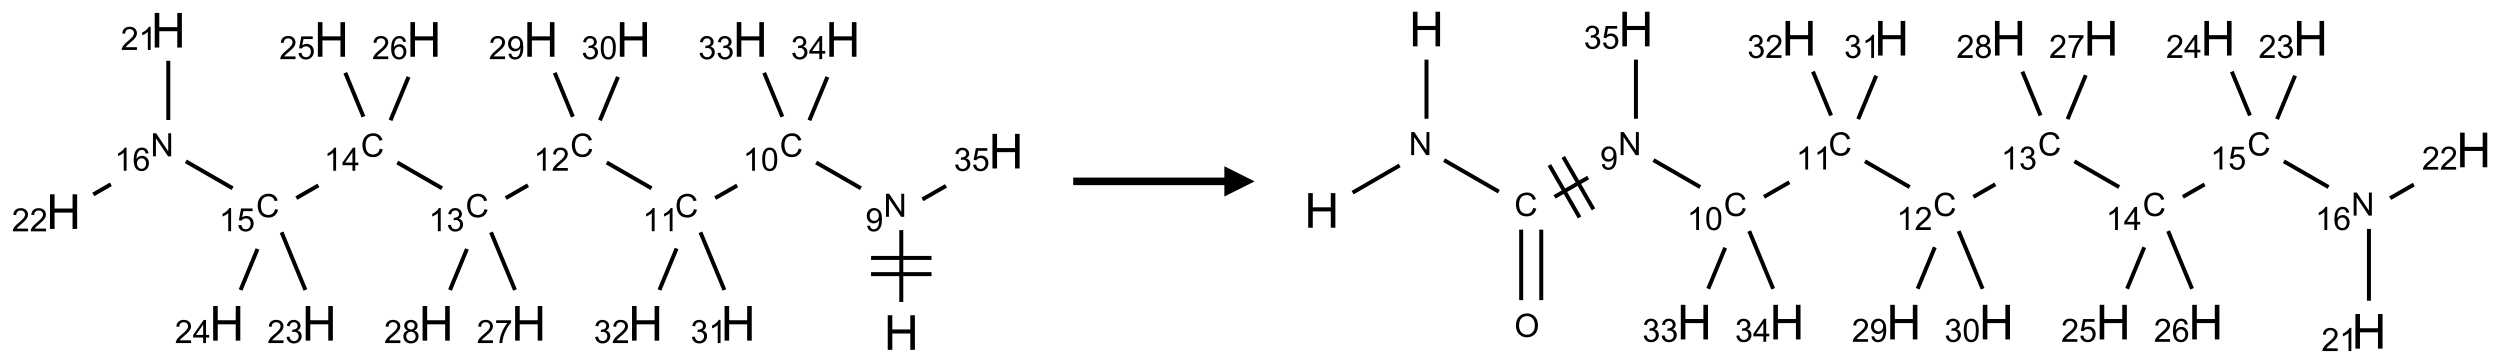 <?xml version="1.0" encoding="UTF-8"?>
<svg xmlns="http://www.w3.org/2000/svg" xmlns:xlink="http://www.w3.org/1999/xlink" width="827" height="120" viewBox="0 0 827 120">
<defs>
<g>
<g id="glyph-0-0">
<path d="M 2 0 L 2 -10 L 10 -10 L 10 0 Z M 2.25 -0.25 L 9.75 -0.25 L 9.75 -9.75 L 2.25 -9.75 Z M 2.25 -0.25 "/>
</g>
<g id="glyph-0-1">
<path d="M 1.281 0 L 1.281 -11.453 L 2.797 -11.453 L 2.797 -6.75 L 8.75 -6.75 L 8.75 -11.453 L 10.266 -11.453 L 10.266 0 L 8.75 0 L 8.75 -5.398 L 2.797 -5.398 L 2.797 0 Z M 1.281 0 "/>
</g>
<g id="glyph-1-0">
<path d="M 1.332 0 L 1.332 -6.668 L 6.668 -6.668 L 6.668 0 Z M 1.5 -0.168 L 6.5 -0.168 L 6.5 -6.5 L 1.5 -6.5 Z M 1.5 -0.168 "/>
</g>
<g id="glyph-1-1">
<path d="M 0.812 0 L 0.812 -7.637 L 1.848 -7.637 L 5.859 -1.641 L 5.859 -7.637 L 6.828 -7.637 L 6.828 0 L 5.793 0 L 1.781 -6 L 1.781 0 Z M 0.812 0 "/>
</g>
<g id="glyph-1-2">
<path d="M 0.582 -1.766 L 1.484 -1.848 C 1.562 -1.426 1.707 -1.117 1.922 -0.926 C 2.137 -0.734 2.414 -0.641 2.75 -0.641 C 3.039 -0.641 3.289 -0.707 3.508 -0.84 C 3.727 -0.973 3.902 -1.148 4.043 -1.367 C 4.18 -1.586 4.297 -1.887 4.391 -2.262 C 4.484 -2.637 4.531 -3.016 4.531 -3.406 C 4.531 -3.449 4.531 -3.512 4.527 -3.594 C 4.34 -3.297 4.082 -3.055 3.758 -2.867 C 3.434 -2.68 3.082 -2.59 2.703 -2.59 C 2.07 -2.59 1.535 -2.816 1.098 -3.277 C 0.66 -3.734 0.441 -4.34 0.441 -5.09 C 0.441 -5.863 0.672 -6.484 1.129 -6.957 C 1.586 -7.43 2.156 -7.668 2.844 -7.668 C 3.34 -7.668 3.793 -7.531 4.207 -7.266 C 4.617 -7 4.93 -6.617 5.145 -6.121 C 5.355 -5.629 5.465 -4.91 5.465 -3.973 C 5.465 -2.996 5.359 -2.223 5.145 -1.645 C 4.934 -1.066 4.617 -0.625 4.199 -0.324 C 3.781 -0.02 3.293 0.129 2.73 0.129 C 2.133 0.129 1.645 -0.035 1.266 -0.367 C 0.887 -0.699 0.66 -1.164 0.582 -1.766 Z M 4.422 -5.137 C 4.422 -5.676 4.277 -6.102 3.992 -6.418 C 3.707 -6.734 3.359 -6.891 2.957 -6.891 C 2.543 -6.891 2.18 -6.719 1.871 -6.379 C 1.562 -6.039 1.406 -5.598 1.406 -5.059 C 1.406 -4.57 1.555 -4.176 1.848 -3.871 C 2.141 -3.566 2.5 -3.418 2.934 -3.418 C 3.367 -3.418 3.723 -3.57 4.004 -3.871 C 4.281 -4.176 4.422 -4.598 4.422 -5.137 Z M 4.422 -5.137 "/>
</g>
<g id="glyph-1-3">
<path d="M 6.27 -2.676 L 7.281 -2.422 C 7.07 -1.594 6.688 -0.961 6.137 -0.523 C 5.586 -0.086 4.914 0.129 4.121 0.129 C 3.297 0.129 2.629 -0.039 2.113 -0.371 C 1.598 -0.707 1.203 -1.191 0.934 -1.828 C 0.664 -2.465 0.531 -3.145 0.531 -3.875 C 0.531 -4.672 0.684 -5.363 0.988 -5.957 C 1.293 -6.547 1.723 -6.996 2.285 -7.305 C 2.844 -7.613 3.461 -7.766 4.137 -7.766 C 4.898 -7.766 5.543 -7.57 6.062 -7.184 C 6.582 -6.793 6.945 -6.246 7.152 -5.543 L 6.156 -5.309 C 5.98 -5.863 5.723 -6.266 5.387 -6.52 C 5.051 -6.773 4.625 -6.902 4.113 -6.902 C 3.527 -6.902 3.039 -6.762 2.645 -6.48 C 2.25 -6.199 1.973 -5.82 1.812 -5.348 C 1.652 -4.871 1.574 -4.383 1.574 -3.879 C 1.574 -3.23 1.668 -2.664 1.855 -2.18 C 2.047 -1.695 2.34 -1.332 2.738 -1.094 C 3.137 -0.855 3.57 -0.734 4.035 -0.734 C 4.602 -0.734 5.082 -0.898 5.473 -1.223 C 5.867 -1.551 6.133 -2.035 6.27 -2.676 Z M 6.27 -2.676 "/>
</g>
<g id="glyph-1-4">
<path d="M 3.973 0 L 3.035 0 L 3.035 -5.973 C 2.809 -5.758 2.516 -5.543 2.148 -5.328 C 1.781 -5.113 1.453 -4.953 1.16 -4.844 L 1.16 -5.75 C 1.684 -5.996 2.145 -6.297 2.535 -6.645 C 2.93 -6.996 3.207 -7.336 3.371 -7.668 L 3.973 -7.668 Z M 3.973 0 "/>
</g>
<g id="glyph-1-5">
<path d="M 0.441 -3.766 C 0.441 -4.668 0.535 -5.395 0.723 -5.945 C 0.906 -6.496 1.184 -6.922 1.551 -7.219 C 1.918 -7.516 2.375 -7.668 2.934 -7.668 C 3.344 -7.668 3.703 -7.586 4.012 -7.418 C 4.32 -7.254 4.574 -7.016 4.777 -6.707 C 4.977 -6.395 5.137 -6.016 5.25 -5.57 C 5.363 -5.125 5.422 -4.523 5.422 -3.766 C 5.422 -2.871 5.328 -2.148 5.145 -1.598 C 4.961 -1.047 4.688 -0.621 4.32 -0.32 C 3.953 -0.02 3.492 0.129 2.934 0.129 C 2.195 0.129 1.617 -0.133 1.199 -0.66 C 0.695 -1.297 0.441 -2.332 0.441 -3.766 Z M 1.406 -3.766 C 1.406 -2.512 1.555 -1.68 1.848 -1.262 C 2.141 -0.848 2.5 -0.641 2.934 -0.641 C 3.363 -0.641 3.727 -0.848 4.02 -1.266 C 4.312 -1.684 4.457 -2.516 4.457 -3.766 C 4.457 -5.023 4.312 -5.859 4.02 -6.27 C 3.727 -6.684 3.359 -6.891 2.922 -6.891 C 2.492 -6.891 2.148 -6.707 1.891 -6.344 C 1.566 -5.879 1.406 -5.02 1.406 -3.766 Z M 1.406 -3.766 "/>
</g>
<g id="glyph-1-6">
<path d="M 5.371 -0.902 L 5.371 0 L 0.324 0 C 0.316 -0.227 0.352 -0.441 0.434 -0.652 C 0.562 -0.996 0.766 -1.332 1.051 -1.668 C 1.332 -2 1.742 -2.387 2.277 -2.824 C 3.105 -3.504 3.668 -4.043 3.957 -4.441 C 4.25 -4.84 4.395 -5.215 4.395 -5.566 C 4.395 -5.938 4.262 -6.254 3.996 -6.508 C 3.73 -6.762 3.387 -6.891 2.957 -6.891 C 2.508 -6.891 2.145 -6.754 1.875 -6.484 C 1.605 -6.215 1.469 -5.84 1.465 -5.359 L 0.5 -5.457 C 0.566 -6.176 0.812 -6.727 1.246 -7.102 C 1.676 -7.477 2.254 -7.668 2.98 -7.668 C 3.711 -7.668 4.293 -7.465 4.719 -7.059 C 5.145 -6.652 5.359 -6.148 5.359 -5.547 C 5.359 -5.242 5.297 -4.941 5.172 -4.645 C 5.047 -4.352 4.84 -4.039 4.551 -3.715 C 4.262 -3.387 3.777 -2.938 3.105 -2.371 C 2.543 -1.898 2.18 -1.578 2.02 -1.41 C 1.859 -1.242 1.73 -1.07 1.625 -0.902 Z M 5.371 -0.902 "/>
</g>
<g id="glyph-1-7">
<path d="M 0.449 -2.016 L 1.387 -2.141 C 1.492 -1.609 1.676 -1.227 1.934 -0.992 C 2.191 -0.758 2.508 -0.641 2.879 -0.641 C 3.32 -0.641 3.695 -0.793 3.996 -1.098 C 4.301 -1.402 4.453 -1.781 4.453 -2.234 C 4.453 -2.664 4.312 -3.02 4.031 -3.301 C 3.75 -3.578 3.391 -3.719 2.957 -3.719 C 2.781 -3.719 2.562 -3.684 2.297 -3.613 L 2.402 -4.438 C 2.465 -4.43 2.516 -4.426 2.551 -4.426 C 2.949 -4.426 3.312 -4.531 3.629 -4.738 C 3.949 -4.949 4.109 -5.27 4.109 -5.703 C 4.109 -6.047 3.992 -6.332 3.762 -6.559 C 3.527 -6.785 3.227 -6.895 2.859 -6.895 C 2.496 -6.895 2.191 -6.781 1.949 -6.551 C 1.707 -6.324 1.547 -5.98 1.48 -5.52 L 0.543 -5.688 C 0.656 -6.316 0.918 -6.805 1.324 -7.148 C 1.73 -7.492 2.234 -7.668 2.84 -7.668 C 3.254 -7.668 3.641 -7.578 3.988 -7.398 C 4.34 -7.219 4.609 -6.977 4.793 -6.668 C 4.98 -6.359 5.074 -6.031 5.074 -5.684 C 5.074 -5.352 4.984 -5.051 4.809 -4.781 C 4.629 -4.512 4.367 -4.297 4.02 -4.137 C 4.473 -4.031 4.824 -3.816 5.074 -3.488 C 5.324 -3.16 5.449 -2.75 5.449 -2.254 C 5.449 -1.59 5.203 -1.023 4.719 -0.559 C 4.234 -0.098 3.617 0.137 2.875 0.137 C 2.203 0.137 1.648 -0.062 1.207 -0.465 C 0.762 -0.863 0.512 -1.379 0.449 -2.016 Z M 0.449 -2.016 "/>
</g>
<g id="glyph-1-8">
<path d="M 3.449 0 L 3.449 -1.828 L 0.137 -1.828 L 0.137 -2.688 L 3.621 -7.637 L 4.387 -7.637 L 4.387 -2.688 L 5.418 -2.688 L 5.418 -1.828 L 4.387 -1.828 L 4.387 0 Z M 3.449 -2.688 L 3.449 -6.129 L 1.059 -2.688 Z M 3.449 -2.688 "/>
</g>
<g id="glyph-1-9">
<path d="M 0.441 -2 L 1.426 -2.082 C 1.5 -1.605 1.668 -1.242 1.934 -1.004 C 2.199 -0.762 2.52 -0.641 2.895 -0.641 C 3.348 -0.641 3.73 -0.812 4.043 -1.152 C 4.355 -1.492 4.512 -1.941 4.512 -2.504 C 4.512 -3.039 4.359 -3.461 4.059 -3.77 C 3.758 -4.078 3.367 -4.234 2.879 -4.234 C 2.578 -4.234 2.305 -4.164 2.062 -4.027 C 1.82 -3.891 1.629 -3.715 1.488 -3.496 L 0.609 -3.609 L 1.348 -7.531 L 5.145 -7.531 L 5.145 -6.637 L 2.098 -6.637 L 1.688 -4.582 C 2.145 -4.902 2.625 -5.062 3.129 -5.062 C 3.797 -5.062 4.359 -4.832 4.816 -4.371 C 5.277 -3.91 5.504 -3.312 5.504 -2.59 C 5.504 -1.898 5.305 -1.301 4.902 -0.797 C 4.41 -0.18 3.742 0.129 2.895 0.129 C 2.199 0.129 1.633 -0.062 1.195 -0.453 C 0.758 -0.844 0.504 -1.359 0.441 -2 Z M 0.441 -2 "/>
</g>
<g id="glyph-1-10">
<path d="M 5.309 -5.766 L 4.375 -5.691 C 4.293 -6.059 4.172 -6.328 4.02 -6.496 C 3.766 -6.762 3.453 -6.895 3.082 -6.895 C 2.785 -6.895 2.523 -6.812 2.297 -6.645 C 2 -6.43 1.77 -6.117 1.598 -5.703 C 1.43 -5.289 1.34 -4.703 1.332 -3.938 C 1.559 -4.281 1.836 -4.535 2.16 -4.703 C 2.488 -4.871 2.828 -4.953 3.188 -4.953 C 3.812 -4.953 4.344 -4.723 4.785 -4.262 C 5.223 -3.801 5.441 -3.207 5.441 -2.48 C 5.441 -2 5.34 -1.555 5.133 -1.145 C 4.926 -0.73 4.641 -0.418 4.281 -0.199 C 3.922 0.02 3.512 0.129 3.051 0.129 C 2.27 0.129 1.633 -0.156 1.141 -0.73 C 0.648 -1.305 0.402 -2.254 0.402 -3.574 C 0.402 -5.051 0.672 -6.121 1.219 -6.793 C 1.695 -7.375 2.336 -7.668 3.141 -7.668 C 3.742 -7.668 4.234 -7.5 4.617 -7.16 C 5 -6.824 5.23 -6.359 5.309 -5.766 Z M 1.48 -2.473 C 1.48 -2.152 1.547 -1.844 1.684 -1.547 C 1.82 -1.25 2.016 -1.027 2.262 -0.871 C 2.508 -0.719 2.766 -0.641 3.035 -0.641 C 3.434 -0.641 3.773 -0.801 4.059 -1.121 C 4.344 -1.441 4.484 -1.875 4.484 -2.422 C 4.484 -2.949 4.344 -3.367 4.062 -3.668 C 3.781 -3.973 3.426 -4.125 3 -4.125 C 2.578 -4.125 2.219 -3.973 1.922 -3.668 C 1.625 -3.363 1.48 -2.969 1.48 -2.473 Z M 1.48 -2.473 "/>
</g>
<g id="glyph-1-11">
<path d="M 0.504 -6.637 L 0.504 -7.535 L 5.449 -7.535 L 5.449 -6.809 C 4.961 -6.289 4.48 -5.602 4.004 -4.746 C 3.527 -3.887 3.156 -3.004 2.895 -2.098 C 2.707 -1.461 2.59 -0.762 2.535 0 L 1.574 0 C 1.582 -0.602 1.703 -1.328 1.926 -2.176 C 2.152 -3.027 2.477 -3.848 2.898 -4.637 C 3.32 -5.426 3.77 -6.094 4.246 -6.637 Z M 0.504 -6.637 "/>
</g>
<g id="glyph-1-12">
<path d="M 1.887 -4.141 C 1.496 -4.281 1.207 -4.484 1.02 -4.75 C 0.832 -5.016 0.738 -5.328 0.738 -5.699 C 0.738 -6.254 0.938 -6.719 1.34 -7.098 C 1.738 -7.477 2.27 -7.668 2.934 -7.668 C 3.598 -7.668 4.137 -7.473 4.543 -7.086 C 4.949 -6.699 5.152 -6.227 5.152 -5.672 C 5.152 -5.316 5.059 -5.008 4.871 -4.746 C 4.688 -4.484 4.406 -4.281 4.027 -4.141 C 4.496 -3.988 4.852 -3.742 5.098 -3.402 C 5.34 -3.062 5.465 -2.656 5.465 -2.184 C 5.465 -1.531 5.234 -0.98 4.77 -0.535 C 4.309 -0.09 3.703 0.129 2.949 0.129 C 2.195 0.129 1.586 -0.094 1.125 -0.539 C 0.664 -0.984 0.434 -1.543 0.434 -2.207 C 0.434 -2.703 0.559 -3.121 0.809 -3.457 C 1.062 -3.793 1.422 -4.02 1.887 -4.141 Z M 1.699 -5.73 C 1.699 -5.367 1.812 -5.074 2.047 -4.844 C 2.281 -4.613 2.582 -4.5 2.953 -4.5 C 3.312 -4.5 3.609 -4.613 3.84 -4.84 C 4.07 -5.066 4.188 -5.348 4.188 -5.676 C 4.188 -6.02 4.07 -6.309 3.832 -6.543 C 3.594 -6.777 3.297 -6.895 2.941 -6.895 C 2.586 -6.895 2.289 -6.781 2.051 -6.551 C 1.816 -6.324 1.699 -6.047 1.699 -5.73 Z M 1.395 -2.203 C 1.395 -1.938 1.461 -1.676 1.586 -1.426 C 1.711 -1.176 1.902 -0.984 2.152 -0.848 C 2.402 -0.711 2.672 -0.641 2.957 -0.641 C 3.406 -0.641 3.777 -0.785 4.066 -1.074 C 4.359 -1.363 4.504 -1.727 4.504 -2.172 C 4.504 -2.625 4.355 -2.996 4.055 -3.293 C 3.754 -3.586 3.379 -3.734 2.926 -3.734 C 2.484 -3.734 2.121 -3.59 1.832 -3.297 C 1.543 -3.004 1.395 -2.641 1.395 -2.203 Z M 1.395 -2.203 "/>
</g>
<g id="glyph-1-13">
<path d="M 0.516 -3.719 C 0.516 -4.984 0.855 -5.977 1.535 -6.695 C 2.215 -7.414 3.094 -7.77 4.172 -7.77 C 4.875 -7.77 5.512 -7.602 6.078 -7.266 C 6.645 -6.93 7.074 -6.461 7.371 -5.855 C 7.668 -5.254 7.816 -4.57 7.816 -3.809 C 7.816 -3.035 7.66 -2.34 7.348 -1.73 C 7.035 -1.117 6.594 -0.656 6.02 -0.34 C 5.449 -0.027 4.828 0.129 4.168 0.129 C 3.449 0.129 2.805 -0.043 2.238 -0.391 C 1.672 -0.738 1.246 -1.211 0.953 -1.812 C 0.66 -2.414 0.516 -3.047 0.516 -3.719 Z M 1.559 -3.703 C 1.559 -2.781 1.805 -2.059 2.301 -1.527 C 2.793 -1 3.414 -0.734 4.16 -0.734 C 4.922 -0.734 5.547 -1 6.039 -1.535 C 6.531 -2.07 6.777 -2.828 6.777 -3.812 C 6.777 -4.434 6.672 -4.977 6.461 -5.441 C 6.25 -5.902 5.945 -6.262 5.539 -6.52 C 5.133 -6.773 4.68 -6.902 4.176 -6.902 C 3.461 -6.902 2.848 -6.656 2.332 -6.164 C 1.816 -5.672 1.559 -4.852 1.559 -3.703 Z M 1.559 -3.703 "/>
</g>
</g>
</defs>
<path fill="none" stroke-width="0.033" stroke-linecap="butt" stroke-linejoin="miter" stroke="rgb(0%, 0%, 0%)" stroke-opacity="1" stroke-miterlimit="10" d="M 6.928 2.247 L 6.928 1.653 " transform="matrix(40, 0, 0, 40, 21.027, 10.002)"/>
<path fill="none" stroke-width="0.033" stroke-linecap="butt" stroke-linejoin="miter" stroke="rgb(0%, 0%, 0%)" stroke-opacity="1" stroke-miterlimit="10" d="M 7.178 1.883 L 6.678 1.883 " transform="matrix(40, 0, 0, 40, 21.027, 10.002)"/>
<path fill="none" stroke-width="0.033" stroke-linecap="butt" stroke-linejoin="miter" stroke="rgb(0%, 0%, 0%)" stroke-opacity="1" stroke-miterlimit="10" d="M 7.178 2.017 L 6.678 2.017 " transform="matrix(40, 0, 0, 40, 21.027, 10.002)"/>
<path fill="none" stroke-width="0.033" stroke-linecap="butt" stroke-linejoin="miter" stroke="rgb(0%, 0%, 0%)" stroke-opacity="1" stroke-miterlimit="10" d="M 6.594 1.307 L 6.224 1.094 " transform="matrix(40, 0, 0, 40, 21.027, 10.002)"/>
<path fill="none" stroke-width="0.033" stroke-linecap="butt" stroke-linejoin="miter" stroke="rgb(0%, 0%, 0%)" stroke-opacity="1" stroke-miterlimit="10" d="M 5.571 1.284 L 5.389 1.388 " transform="matrix(40, 0, 0, 40, 21.027, 10.002)"/>
<path fill="none" stroke-width="0.033" stroke-linecap="butt" stroke-linejoin="miter" stroke="rgb(0%, 0%, 0%)" stroke-opacity="1" stroke-miterlimit="10" d="M 4.862 1.307 L 4.492 1.094 " transform="matrix(40, 0, 0, 40, 21.027, 10.002)"/>
<path fill="none" stroke-width="0.033" stroke-linecap="butt" stroke-linejoin="miter" stroke="rgb(0%, 0%, 0%)" stroke-opacity="1" stroke-miterlimit="10" d="M 3.841 1.282 L 3.657 1.388 " transform="matrix(40, 0, 0, 40, 21.027, 10.002)"/>
<path fill="none" stroke-width="0.033" stroke-linecap="butt" stroke-linejoin="miter" stroke="rgb(0%, 0%, 0%)" stroke-opacity="1" stroke-miterlimit="10" d="M 3.13 1.307 L 2.76 1.094 " transform="matrix(40, 0, 0, 40, 21.027, 10.002)"/>
<path fill="none" stroke-width="0.033" stroke-linecap="butt" stroke-linejoin="miter" stroke="rgb(0%, 0%, 0%)" stroke-opacity="1" stroke-miterlimit="10" d="M 2.108 1.283 L 1.925 1.388 " transform="matrix(40, 0, 0, 40, 21.027, 10.002)"/>
<path fill="none" stroke-width="0.033" stroke-linecap="butt" stroke-linejoin="miter" stroke="rgb(0%, 0%, 0%)" stroke-opacity="1" stroke-miterlimit="10" d="M 1.398 1.307 L 1.011 1.084 " transform="matrix(40, 0, 0, 40, 21.027, 10.002)"/>
<path fill="none" stroke-width="0.033" stroke-linecap="butt" stroke-linejoin="miter" stroke="rgb(0%, 0%, 0%)" stroke-opacity="1" stroke-miterlimit="10" d="M 0.866 0.742 L 0.866 0.253 " transform="matrix(40, 0, 0, 40, 21.027, 10.002)"/>
<path fill="none" stroke-width="0.033" stroke-linecap="butt" stroke-linejoin="miter" stroke="rgb(0%, 0%, 0%)" stroke-opacity="1" stroke-miterlimit="10" d="M 0.391 1.274 L 0.246 1.358 " transform="matrix(40, 0, 0, 40, 21.027, 10.002)"/>
<path fill="none" stroke-width="0.033" stroke-linecap="butt" stroke-linejoin="miter" stroke="rgb(0%, 0%, 0%)" stroke-opacity="1" stroke-miterlimit="10" d="M 1.803 1.671 L 2 2.148 " transform="matrix(40, 0, 0, 40, 21.027, 10.002)"/>
<path fill="none" stroke-width="0.033" stroke-linecap="butt" stroke-linejoin="miter" stroke="rgb(0%, 0%, 0%)" stroke-opacity="1" stroke-miterlimit="10" d="M 1.604 1.809 L 1.464 2.148 " transform="matrix(40, 0, 0, 40, 21.027, 10.002)"/>
<path fill="none" stroke-width="0.033" stroke-linecap="butt" stroke-linejoin="miter" stroke="rgb(0%, 0%, 0%)" stroke-opacity="1" stroke-miterlimit="10" d="M 2.48 0.715 L 2.33 0.352 " transform="matrix(40, 0, 0, 40, 21.027, 10.002)"/>
<path fill="none" stroke-width="0.033" stroke-linecap="butt" stroke-linejoin="miter" stroke="rgb(0%, 0%, 0%)" stroke-opacity="1" stroke-miterlimit="10" d="M 2.704 0.745 L 2.853 0.386 " transform="matrix(40, 0, 0, 40, 21.027, 10.002)"/>
<path fill="none" stroke-width="0.033" stroke-linecap="butt" stroke-linejoin="miter" stroke="rgb(0%, 0%, 0%)" stroke-opacity="1" stroke-miterlimit="10" d="M 3.535 1.671 L 3.733 2.148 " transform="matrix(40, 0, 0, 40, 21.027, 10.002)"/>
<path fill="none" stroke-width="0.033" stroke-linecap="butt" stroke-linejoin="miter" stroke="rgb(0%, 0%, 0%)" stroke-opacity="1" stroke-miterlimit="10" d="M 3.336 1.809 L 3.196 2.148 " transform="matrix(40, 0, 0, 40, 21.027, 10.002)"/>
<path fill="none" stroke-width="0.033" stroke-linecap="butt" stroke-linejoin="miter" stroke="rgb(0%, 0%, 0%)" stroke-opacity="1" stroke-miterlimit="10" d="M 4.212 0.715 L 4.062 0.352 " transform="matrix(40, 0, 0, 40, 21.027, 10.002)"/>
<path fill="none" stroke-width="0.033" stroke-linecap="butt" stroke-linejoin="miter" stroke="rgb(0%, 0%, 0%)" stroke-opacity="1" stroke-miterlimit="10" d="M 4.436 0.745 L 4.585 0.386 " transform="matrix(40, 0, 0, 40, 21.027, 10.002)"/>
<path fill="none" stroke-width="0.033" stroke-linecap="butt" stroke-linejoin="miter" stroke="rgb(0%, 0%, 0%)" stroke-opacity="1" stroke-miterlimit="10" d="M 5.267 1.671 L 5.465 2.148 " transform="matrix(40, 0, 0, 40, 21.027, 10.002)"/>
<path fill="none" stroke-width="0.033" stroke-linecap="butt" stroke-linejoin="miter" stroke="rgb(0%, 0%, 0%)" stroke-opacity="1" stroke-miterlimit="10" d="M 5.07 1.805 L 4.928 2.148 " transform="matrix(40, 0, 0, 40, 21.027, 10.002)"/>
<path fill="none" stroke-width="0.033" stroke-linecap="butt" stroke-linejoin="miter" stroke="rgb(0%, 0%, 0%)" stroke-opacity="1" stroke-miterlimit="10" d="M 5.944 0.715 L 5.794 0.352 " transform="matrix(40, 0, 0, 40, 21.027, 10.002)"/>
<path fill="none" stroke-width="0.033" stroke-linecap="butt" stroke-linejoin="miter" stroke="rgb(0%, 0%, 0%)" stroke-opacity="1" stroke-miterlimit="10" d="M 6.168 0.745 L 6.317 0.386 " transform="matrix(40, 0, 0, 40, 21.027, 10.002)"/>
<path fill="none" stroke-width="0.033" stroke-linecap="butt" stroke-linejoin="miter" stroke="rgb(0%, 0%, 0%)" stroke-opacity="1" stroke-miterlimit="10" d="M 7.103 1.399 L 7.298 1.287 " transform="matrix(40, 0, 0, 40, 21.027, 10.002)"/>
<g fill="rgb(0%, 0%, 0%)" fill-opacity="1">
<use xlink:href="#glyph-0-1" x="292.383" y="115.73"/>
</g>
<g fill="rgb(0%, 0%, 0%)" fill-opacity="1">
<use xlink:href="#glyph-1-1" x="292.281" y="71.715"/>
</g>
<g fill="rgb(0%, 0%, 0%)" fill-opacity="1">
<use xlink:href="#glyph-1-2" x="286.293" y="76.484"/>
</g>
<g fill="rgb(0%, 0%, 0%)" fill-opacity="1">
<use xlink:href="#glyph-1-3" x="257.922" y="51.848"/>
</g>
<g fill="rgb(0%, 0%, 0%)" fill-opacity="1">
<use xlink:href="#glyph-1-4" x="245.762" y="56.484"/>
<use xlink:href="#glyph-1-5" x="251.694" y="56.484"/>
</g>
<g fill="rgb(0%, 0%, 0%)" fill-opacity="1">
<use xlink:href="#glyph-1-3" x="223.281" y="71.848"/>
</g>
<g fill="rgb(0%, 0%, 0%)" fill-opacity="1">
<use xlink:href="#glyph-1-4" x="212.57" y="76.484"/>
<use xlink:href="#glyph-1-4" x="218.503" y="76.484"/>
</g>
<g fill="rgb(0%, 0%, 0%)" fill-opacity="1">
<use xlink:href="#glyph-1-3" x="188.641" y="51.848"/>
</g>
<g fill="rgb(0%, 0%, 0%)" fill-opacity="1">
<use xlink:href="#glyph-1-4" x="176.531" y="56.484"/>
<use xlink:href="#glyph-1-6" x="182.464" y="56.484"/>
</g>
<g fill="rgb(0%, 0%, 0%)" fill-opacity="1">
<use xlink:href="#glyph-1-3" x="154" y="71.848"/>
</g>
<g fill="rgb(0%, 0%, 0%)" fill-opacity="1">
<use xlink:href="#glyph-1-4" x="141.812" y="76.484"/>
<use xlink:href="#glyph-1-7" x="147.745" y="76.484"/>
</g>
<g fill="rgb(0%, 0%, 0%)" fill-opacity="1">
<use xlink:href="#glyph-1-3" x="119.359" y="51.848"/>
</g>
<g fill="rgb(0%, 0%, 0%)" fill-opacity="1">
<use xlink:href="#glyph-1-4" x="107.203" y="56.484"/>
<use xlink:href="#glyph-1-8" x="113.135" y="56.484"/>
</g>
<g fill="rgb(0%, 0%, 0%)" fill-opacity="1">
<use xlink:href="#glyph-1-3" x="84.715" y="71.848"/>
</g>
<g fill="rgb(0%, 0%, 0%)" fill-opacity="1">
<use xlink:href="#glyph-1-4" x="72.473" y="76.484"/>
<use xlink:href="#glyph-1-9" x="78.405" y="76.484"/>
</g>
<g fill="rgb(0%, 0%, 0%)" fill-opacity="1">
<use xlink:href="#glyph-1-1" x="49.793" y="51.715"/>
</g>
<g fill="rgb(0%, 0%, 0%)" fill-opacity="1">
<use xlink:href="#glyph-1-4" x="37.895" y="56.484"/>
<use xlink:href="#glyph-1-10" x="43.827" y="56.484"/>
</g>
<g fill="rgb(0%, 0%, 0%)" fill-opacity="1">
<use xlink:href="#glyph-0-1" x="49.895" y="15.73"/>
</g>
<g fill="rgb(0%, 0%, 0%)" fill-opacity="1">
<use xlink:href="#glyph-1-6" x="39.938" y="16.523"/>
<use xlink:href="#glyph-1-4" x="45.87" y="16.523"/>
</g>
<g fill="rgb(0%, 0%, 0%)" fill-opacity="1">
<use xlink:href="#glyph-0-1" x="15.254" y="75.73"/>
</g>
<g fill="rgb(0%, 0%, 0%)" fill-opacity="1">
<use xlink:href="#glyph-1-6" x="3.902" y="76.523"/>
<use xlink:href="#glyph-1-6" x="9.835" y="76.523"/>
</g>
<g fill="rgb(0%, 0%, 0%)" fill-opacity="1">
<use xlink:href="#glyph-0-1" x="99.844" y="112.684"/>
</g>
<g fill="rgb(0%, 0%, 0%)" fill-opacity="1">
<use xlink:href="#glyph-1-6" x="88.41" y="113.477"/>
<use xlink:href="#glyph-1-7" x="94.342" y="113.477"/>
</g>
<g fill="rgb(0%, 0%, 0%)" fill-opacity="1">
<use xlink:href="#glyph-0-1" x="69.23" y="112.684"/>
</g>
<g fill="rgb(0%, 0%, 0%)" fill-opacity="1">
<use xlink:href="#glyph-1-6" x="57.828" y="113.477"/>
<use xlink:href="#glyph-1-8" x="63.76" y="113.477"/>
</g>
<g fill="rgb(0%, 0%, 0%)" fill-opacity="1">
<use xlink:href="#glyph-0-1" x="103.871" y="18.773"/>
</g>
<g fill="rgb(0%, 0%, 0%)" fill-opacity="1">
<use xlink:href="#glyph-1-6" x="92.383" y="19.566"/>
<use xlink:href="#glyph-1-9" x="98.315" y="19.566"/>
</g>
<g fill="rgb(0%, 0%, 0%)" fill-opacity="1">
<use xlink:href="#glyph-0-1" x="134.484" y="18.773"/>
</g>
<g fill="rgb(0%, 0%, 0%)" fill-opacity="1">
<use xlink:href="#glyph-1-6" x="123.059" y="19.566"/>
<use xlink:href="#glyph-1-10" x="128.991" y="19.566"/>
</g>
<g fill="rgb(0%, 0%, 0%)" fill-opacity="1">
<use xlink:href="#glyph-0-1" x="169.125" y="112.684"/>
</g>
<g fill="rgb(0%, 0%, 0%)" fill-opacity="1">
<use xlink:href="#glyph-1-6" x="157.695" y="113.477"/>
<use xlink:href="#glyph-1-11" x="163.628" y="113.477"/>
</g>
<g fill="rgb(0%, 0%, 0%)" fill-opacity="1">
<use xlink:href="#glyph-0-1" x="138.512" y="112.684"/>
</g>
<g fill="rgb(0%, 0%, 0%)" fill-opacity="1">
<use xlink:href="#glyph-1-6" x="127.062" y="113.477"/>
<use xlink:href="#glyph-1-12" x="132.995" y="113.477"/>
</g>
<g fill="rgb(0%, 0%, 0%)" fill-opacity="1">
<use xlink:href="#glyph-0-1" x="173.152" y="18.773"/>
</g>
<g fill="rgb(0%, 0%, 0%)" fill-opacity="1">
<use xlink:href="#glyph-1-6" x="161.703" y="19.566"/>
<use xlink:href="#glyph-1-2" x="167.635" y="19.566"/>
</g>
<g fill="rgb(0%, 0%, 0%)" fill-opacity="1">
<use xlink:href="#glyph-0-1" x="203.766" y="18.773"/>
</g>
<g fill="rgb(0%, 0%, 0%)" fill-opacity="1">
<use xlink:href="#glyph-1-7" x="192.359" y="19.566"/>
<use xlink:href="#glyph-1-5" x="198.292" y="19.566"/>
</g>
<g fill="rgb(0%, 0%, 0%)" fill-opacity="1">
<use xlink:href="#glyph-0-1" x="238.41" y="112.684"/>
</g>
<g fill="rgb(0%, 0%, 0%)" fill-opacity="1">
<use xlink:href="#glyph-1-7" x="228.449" y="113.477"/>
<use xlink:href="#glyph-1-4" x="234.382" y="113.477"/>
</g>
<g fill="rgb(0%, 0%, 0%)" fill-opacity="1">
<use xlink:href="#glyph-0-1" x="207.793" y="112.684"/>
</g>
<g fill="rgb(0%, 0%, 0%)" fill-opacity="1">
<use xlink:href="#glyph-1-7" x="196.438" y="113.477"/>
<use xlink:href="#glyph-1-6" x="202.37" y="113.477"/>
</g>
<g fill="rgb(0%, 0%, 0%)" fill-opacity="1">
<use xlink:href="#glyph-0-1" x="242.434" y="18.773"/>
</g>
<g fill="rgb(0%, 0%, 0%)" fill-opacity="1">
<use xlink:href="#glyph-1-7" x="231" y="19.566"/>
<use xlink:href="#glyph-1-7" x="236.932" y="19.566"/>
</g>
<g fill="rgb(0%, 0%, 0%)" fill-opacity="1">
<use xlink:href="#glyph-0-1" x="273.051" y="18.773"/>
</g>
<g fill="rgb(0%, 0%, 0%)" fill-opacity="1">
<use xlink:href="#glyph-1-7" x="261.648" y="19.566"/>
<use xlink:href="#glyph-1-8" x="267.581" y="19.566"/>
</g>
<g fill="rgb(0%, 0%, 0%)" fill-opacity="1">
<use xlink:href="#glyph-0-1" x="327.023" y="55.73"/>
</g>
<g fill="rgb(0%, 0%, 0%)" fill-opacity="1">
<use xlink:href="#glyph-1-7" x="315.535" y="56.523"/>
<use xlink:href="#glyph-1-9" x="321.467" y="56.523"/>
</g>
<path fill-rule="nonzero" fill="rgb(0%, 0%, 0%)" fill-opacity="1" d="M 355.02 61.25 L 405.02 61.25 L 405.02 65 L 415.02 60 L 405.02 55 L 405.02 58.75 L 355.02 58.75 "/>
<path fill="none" stroke-width="0.033" stroke-linecap="butt" stroke-linejoin="miter" stroke="rgb(0%, 0%, 0%)" stroke-opacity="1" stroke-miterlimit="10" d="M 0.866 0.253 L 0.866 0.742 " transform="matrix(40, 0, 0, 40, 437.246, 9.604)"/>
<path fill="none" stroke-width="0.033" stroke-linecap="butt" stroke-linejoin="miter" stroke="rgb(0%, 0%, 0%)" stroke-opacity="1" stroke-miterlimit="10" d="M 0.644 1.128 L 0.255 1.353 " transform="matrix(40, 0, 0, 40, 437.246, 9.604)"/>
<path fill="none" stroke-width="0.033" stroke-linecap="butt" stroke-linejoin="miter" stroke="rgb(0%, 0%, 0%)" stroke-opacity="1" stroke-miterlimit="10" d="M 1.011 1.084 L 1.464 1.345 " transform="matrix(40, 0, 0, 40, 437.246, 9.604)"/>
<path fill="none" stroke-width="0.033" stroke-linecap="butt" stroke-linejoin="miter" stroke="rgb(0%, 0%, 0%)" stroke-opacity="1" stroke-miterlimit="10" d="M 1.649 1.659 L 1.649 2.242 " transform="matrix(40, 0, 0, 40, 437.246, 9.604)"/>
<path fill="none" stroke-width="0.033" stroke-linecap="butt" stroke-linejoin="miter" stroke="rgb(0%, 0%, 0%)" stroke-opacity="1" stroke-miterlimit="10" d="M 1.815 1.659 L 1.815 2.242 " transform="matrix(40, 0, 0, 40, 437.246, 9.604)"/>
<path fill="none" stroke-width="0.033" stroke-linecap="butt" stroke-linejoin="miter" stroke="rgb(0%, 0%, 0%)" stroke-opacity="1" stroke-miterlimit="10" d="M 1.925 1.388 L 2.203 1.228 " transform="matrix(40, 0, 0, 40, 437.246, 9.604)"/>
<path fill="none" stroke-width="0.033" stroke-linecap="butt" stroke-linejoin="miter" stroke="rgb(0%, 0%, 0%)" stroke-opacity="1" stroke-miterlimit="10" d="M 2.247 1.491 L 1.997 1.058 " transform="matrix(40, 0, 0, 40, 437.246, 9.604)"/>
<path fill="none" stroke-width="0.033" stroke-linecap="butt" stroke-linejoin="miter" stroke="rgb(0%, 0%, 0%)" stroke-opacity="1" stroke-miterlimit="10" d="M 2.132 1.558 L 1.882 1.125 " transform="matrix(40, 0, 0, 40, 437.246, 9.604)"/>
<path fill="none" stroke-width="0.033" stroke-linecap="butt" stroke-linejoin="miter" stroke="rgb(0%, 0%, 0%)" stroke-opacity="1" stroke-miterlimit="10" d="M 2.743 1.084 L 3.13 1.307 " transform="matrix(40, 0, 0, 40, 437.246, 9.604)"/>
<path fill="none" stroke-width="0.033" stroke-linecap="butt" stroke-linejoin="miter" stroke="rgb(0%, 0%, 0%)" stroke-opacity="1" stroke-miterlimit="10" d="M 3.657 1.388 L 3.867 1.267 " transform="matrix(40, 0, 0, 40, 437.246, 9.604)"/>
<path fill="none" stroke-width="0.033" stroke-linecap="butt" stroke-linejoin="miter" stroke="rgb(0%, 0%, 0%)" stroke-opacity="1" stroke-miterlimit="10" d="M 4.492 1.094 L 4.862 1.307 " transform="matrix(40, 0, 0, 40, 437.246, 9.604)"/>
<path fill="none" stroke-width="0.033" stroke-linecap="butt" stroke-linejoin="miter" stroke="rgb(0%, 0%, 0%)" stroke-opacity="1" stroke-miterlimit="10" d="M 5.389 1.388 L 5.57 1.284 " transform="matrix(40, 0, 0, 40, 437.246, 9.604)"/>
<path fill="none" stroke-width="0.033" stroke-linecap="butt" stroke-linejoin="miter" stroke="rgb(0%, 0%, 0%)" stroke-opacity="1" stroke-miterlimit="10" d="M 6.224 1.094 L 6.594 1.307 " transform="matrix(40, 0, 0, 40, 437.246, 9.604)"/>
<path fill="none" stroke-width="0.033" stroke-linecap="butt" stroke-linejoin="miter" stroke="rgb(0%, 0%, 0%)" stroke-opacity="1" stroke-miterlimit="10" d="M 7.121 1.388 L 7.301 1.285 " transform="matrix(40, 0, 0, 40, 437.246, 9.604)"/>
<path fill="none" stroke-width="0.033" stroke-linecap="butt" stroke-linejoin="miter" stroke="rgb(0%, 0%, 0%)" stroke-opacity="1" stroke-miterlimit="10" d="M 7.956 1.094 L 8.326 1.307 " transform="matrix(40, 0, 0, 40, 437.246, 9.604)"/>
<path fill="none" stroke-width="0.033" stroke-linecap="butt" stroke-linejoin="miter" stroke="rgb(0%, 0%, 0%)" stroke-opacity="1" stroke-miterlimit="10" d="M 8.66 1.653 L 8.66 2.247 " transform="matrix(40, 0, 0, 40, 437.246, 9.604)"/>
<path fill="none" stroke-width="0.033" stroke-linecap="butt" stroke-linejoin="miter" stroke="rgb(0%, 0%, 0%)" stroke-opacity="1" stroke-miterlimit="10" d="M 8.835 1.399 L 9.031 1.286 " transform="matrix(40, 0, 0, 40, 437.246, 9.604)"/>
<path fill="none" stroke-width="0.033" stroke-linecap="butt" stroke-linejoin="miter" stroke="rgb(0%, 0%, 0%)" stroke-opacity="1" stroke-miterlimit="10" d="M 7.9 0.745 L 8.049 0.386 " transform="matrix(40, 0, 0, 40, 437.246, 9.604)"/>
<path fill="none" stroke-width="0.033" stroke-linecap="butt" stroke-linejoin="miter" stroke="rgb(0%, 0%, 0%)" stroke-opacity="1" stroke-miterlimit="10" d="M 7.676 0.715 L 7.526 0.352 " transform="matrix(40, 0, 0, 40, 437.246, 9.604)"/>
<path fill="none" stroke-width="0.033" stroke-linecap="butt" stroke-linejoin="miter" stroke="rgb(0%, 0%, 0%)" stroke-opacity="1" stroke-miterlimit="10" d="M 6.802 1.805 L 6.66 2.148 " transform="matrix(40, 0, 0, 40, 437.246, 9.604)"/>
<path fill="none" stroke-width="0.033" stroke-linecap="butt" stroke-linejoin="miter" stroke="rgb(0%, 0%, 0%)" stroke-opacity="1" stroke-miterlimit="10" d="M 6.999 1.671 L 7.197 2.148 " transform="matrix(40, 0, 0, 40, 437.246, 9.604)"/>
<path fill="none" stroke-width="0.033" stroke-linecap="butt" stroke-linejoin="miter" stroke="rgb(0%, 0%, 0%)" stroke-opacity="1" stroke-miterlimit="10" d="M 6.168 0.745 L 6.318 0.382 " transform="matrix(40, 0, 0, 40, 437.246, 9.604)"/>
<path fill="none" stroke-width="0.033" stroke-linecap="butt" stroke-linejoin="miter" stroke="rgb(0%, 0%, 0%)" stroke-opacity="1" stroke-miterlimit="10" d="M 5.944 0.715 L 5.794 0.352 " transform="matrix(40, 0, 0, 40, 437.246, 9.604)"/>
<path fill="none" stroke-width="0.033" stroke-linecap="butt" stroke-linejoin="miter" stroke="rgb(0%, 0%, 0%)" stroke-opacity="1" stroke-miterlimit="10" d="M 5.07 1.805 L 4.928 2.148 " transform="matrix(40, 0, 0, 40, 437.246, 9.604)"/>
<path fill="none" stroke-width="0.033" stroke-linecap="butt" stroke-linejoin="miter" stroke="rgb(0%, 0%, 0%)" stroke-opacity="1" stroke-miterlimit="10" d="M 5.267 1.671 L 5.465 2.148 " transform="matrix(40, 0, 0, 40, 437.246, 9.604)"/>
<path fill="none" stroke-width="0.033" stroke-linecap="butt" stroke-linejoin="miter" stroke="rgb(0%, 0%, 0%)" stroke-opacity="1" stroke-miterlimit="10" d="M 4.436 0.745 L 4.585 0.386 " transform="matrix(40, 0, 0, 40, 437.246, 9.604)"/>
<path fill="none" stroke-width="0.033" stroke-linecap="butt" stroke-linejoin="miter" stroke="rgb(0%, 0%, 0%)" stroke-opacity="1" stroke-miterlimit="10" d="M 4.212 0.715 L 4.062 0.352 " transform="matrix(40, 0, 0, 40, 437.246, 9.604)"/>
<path fill="none" stroke-width="0.033" stroke-linecap="butt" stroke-linejoin="miter" stroke="rgb(0%, 0%, 0%)" stroke-opacity="1" stroke-miterlimit="10" d="M 3.336 1.809 L 3.196 2.148 " transform="matrix(40, 0, 0, 40, 437.246, 9.604)"/>
<path fill="none" stroke-width="0.033" stroke-linecap="butt" stroke-linejoin="miter" stroke="rgb(0%, 0%, 0%)" stroke-opacity="1" stroke-miterlimit="10" d="M 3.535 1.671 L 3.733 2.148 " transform="matrix(40, 0, 0, 40, 437.246, 9.604)"/>
<path fill="none" stroke-width="0.033" stroke-linecap="butt" stroke-linejoin="miter" stroke="rgb(0%, 0%, 0%)" stroke-opacity="1" stroke-miterlimit="10" d="M 2.598 0.742 L 2.598 0.253 " transform="matrix(40, 0, 0, 40, 437.246, 9.604)"/>
<g fill="rgb(0%, 0%, 0%)" fill-opacity="1">
<use xlink:href="#glyph-0-1" x="466.113" y="15.332"/>
</g>
<g fill="rgb(0%, 0%, 0%)" fill-opacity="1">
<use xlink:href="#glyph-1-1" x="466.012" y="51.316"/>
</g>
<g fill="rgb(0%, 0%, 0%)" fill-opacity="1">
<use xlink:href="#glyph-0-1" x="431.473" y="75.332"/>
</g>
<g fill="rgb(0%, 0%, 0%)" fill-opacity="1">
<use xlink:href="#glyph-1-3" x="500.934" y="71.449"/>
</g>
<g fill="rgb(0%, 0%, 0%)" fill-opacity="1">
<use xlink:href="#glyph-1-13" x="500.949" y="111.453"/>
</g>
<g fill="rgb(0%, 0%, 0%)" fill-opacity="1">
<use xlink:href="#glyph-1-1" x="535.297" y="51.316"/>
</g>
<g fill="rgb(0%, 0%, 0%)" fill-opacity="1">
<use xlink:href="#glyph-1-2" x="529.309" y="56.086"/>
</g>
<g fill="rgb(0%, 0%, 0%)" fill-opacity="1">
<use xlink:href="#glyph-1-3" x="570.219" y="71.449"/>
</g>
<g fill="rgb(0%, 0%, 0%)" fill-opacity="1">
<use xlink:href="#glyph-1-4" x="558.059" y="76.086"/>
<use xlink:href="#glyph-1-5" x="563.991" y="76.086"/>
</g>
<g fill="rgb(0%, 0%, 0%)" fill-opacity="1">
<use xlink:href="#glyph-1-3" x="604.859" y="51.449"/>
</g>
<g fill="rgb(0%, 0%, 0%)" fill-opacity="1">
<use xlink:href="#glyph-1-4" x="594.148" y="56.086"/>
<use xlink:href="#glyph-1-4" x="600.081" y="56.086"/>
</g>
<g fill="rgb(0%, 0%, 0%)" fill-opacity="1">
<use xlink:href="#glyph-1-3" x="639.5" y="71.449"/>
</g>
<g fill="rgb(0%, 0%, 0%)" fill-opacity="1">
<use xlink:href="#glyph-1-4" x="627.395" y="76.086"/>
<use xlink:href="#glyph-1-6" x="633.327" y="76.086"/>
</g>
<g fill="rgb(0%, 0%, 0%)" fill-opacity="1">
<use xlink:href="#glyph-1-3" x="674.141" y="51.449"/>
</g>
<g fill="rgb(0%, 0%, 0%)" fill-opacity="1">
<use xlink:href="#glyph-1-4" x="661.957" y="56.086"/>
<use xlink:href="#glyph-1-7" x="667.889" y="56.086"/>
</g>
<g fill="rgb(0%, 0%, 0%)" fill-opacity="1">
<use xlink:href="#glyph-1-3" x="708.781" y="71.449"/>
</g>
<g fill="rgb(0%, 0%, 0%)" fill-opacity="1">
<use xlink:href="#glyph-1-4" x="696.629" y="76.086"/>
<use xlink:href="#glyph-1-8" x="702.561" y="76.086"/>
</g>
<g fill="rgb(0%, 0%, 0%)" fill-opacity="1">
<use xlink:href="#glyph-1-3" x="743.422" y="51.449"/>
</g>
<g fill="rgb(0%, 0%, 0%)" fill-opacity="1">
<use xlink:href="#glyph-1-4" x="731.18" y="56.086"/>
<use xlink:href="#glyph-1-9" x="737.112" y="56.086"/>
</g>
<g fill="rgb(0%, 0%, 0%)" fill-opacity="1">
<use xlink:href="#glyph-1-1" x="777.781" y="71.316"/>
</g>
<g fill="rgb(0%, 0%, 0%)" fill-opacity="1">
<use xlink:href="#glyph-1-4" x="765.883" y="76.086"/>
<use xlink:href="#glyph-1-10" x="771.815" y="76.086"/>
</g>
<g fill="rgb(0%, 0%, 0%)" fill-opacity="1">
<use xlink:href="#glyph-0-1" x="777.883" y="115.332"/>
</g>
<g fill="rgb(0%, 0%, 0%)" fill-opacity="1">
<use xlink:href="#glyph-1-6" x="767.926" y="116.125"/>
<use xlink:href="#glyph-1-4" x="773.858" y="116.125"/>
</g>
<g fill="rgb(0%, 0%, 0%)" fill-opacity="1">
<use xlink:href="#glyph-0-1" x="812.523" y="55.332"/>
</g>
<g fill="rgb(0%, 0%, 0%)" fill-opacity="1">
<use xlink:href="#glyph-1-6" x="801.172" y="56.125"/>
<use xlink:href="#glyph-1-6" x="807.104" y="56.125"/>
</g>
<g fill="rgb(0%, 0%, 0%)" fill-opacity="1">
<use xlink:href="#glyph-0-1" x="758.551" y="18.375"/>
</g>
<g fill="rgb(0%, 0%, 0%)" fill-opacity="1">
<use xlink:href="#glyph-1-6" x="747.117" y="19.168"/>
<use xlink:href="#glyph-1-7" x="753.049" y="19.168"/>
</g>
<g fill="rgb(0%, 0%, 0%)" fill-opacity="1">
<use xlink:href="#glyph-0-1" x="727.934" y="18.375"/>
</g>
<g fill="rgb(0%, 0%, 0%)" fill-opacity="1">
<use xlink:href="#glyph-1-6" x="716.535" y="19.168"/>
<use xlink:href="#glyph-1-8" x="722.467" y="19.168"/>
</g>
<g fill="rgb(0%, 0%, 0%)" fill-opacity="1">
<use xlink:href="#glyph-0-1" x="693.293" y="112.285"/>
</g>
<g fill="rgb(0%, 0%, 0%)" fill-opacity="1">
<use xlink:href="#glyph-1-6" x="681.805" y="113.078"/>
<use xlink:href="#glyph-1-9" x="687.737" y="113.078"/>
</g>
<g fill="rgb(0%, 0%, 0%)" fill-opacity="1">
<use xlink:href="#glyph-0-1" x="723.91" y="112.285"/>
</g>
<g fill="rgb(0%, 0%, 0%)" fill-opacity="1">
<use xlink:href="#glyph-1-6" x="712.48" y="113.078"/>
<use xlink:href="#glyph-1-10" x="718.413" y="113.078"/>
</g>
<g fill="rgb(0%, 0%, 0%)" fill-opacity="1">
<use xlink:href="#glyph-0-1" x="689.27" y="18.375"/>
</g>
<g fill="rgb(0%, 0%, 0%)" fill-opacity="1">
<use xlink:href="#glyph-1-6" x="677.836" y="19.168"/>
<use xlink:href="#glyph-1-11" x="683.768" y="19.168"/>
</g>
<g fill="rgb(0%, 0%, 0%)" fill-opacity="1">
<use xlink:href="#glyph-0-1" x="658.652" y="18.375"/>
</g>
<g fill="rgb(0%, 0%, 0%)" fill-opacity="1">
<use xlink:href="#glyph-1-6" x="647.207" y="19.168"/>
<use xlink:href="#glyph-1-12" x="653.139" y="19.168"/>
</g>
<g fill="rgb(0%, 0%, 0%)" fill-opacity="1">
<use xlink:href="#glyph-0-1" x="624.012" y="112.285"/>
</g>
<g fill="rgb(0%, 0%, 0%)" fill-opacity="1">
<use xlink:href="#glyph-1-6" x="612.566" y="113.078"/>
<use xlink:href="#glyph-1-2" x="618.499" y="113.078"/>
</g>
<g fill="rgb(0%, 0%, 0%)" fill-opacity="1">
<use xlink:href="#glyph-0-1" x="654.629" y="112.285"/>
</g>
<g fill="rgb(0%, 0%, 0%)" fill-opacity="1">
<use xlink:href="#glyph-1-7" x="643.219" y="113.078"/>
<use xlink:href="#glyph-1-5" x="649.151" y="113.078"/>
</g>
<g fill="rgb(0%, 0%, 0%)" fill-opacity="1">
<use xlink:href="#glyph-0-1" x="619.984" y="18.375"/>
</g>
<g fill="rgb(0%, 0%, 0%)" fill-opacity="1">
<use xlink:href="#glyph-1-7" x="610.027" y="19.168"/>
<use xlink:href="#glyph-1-4" x="615.96" y="19.168"/>
</g>
<g fill="rgb(0%, 0%, 0%)" fill-opacity="1">
<use xlink:href="#glyph-0-1" x="589.371" y="18.375"/>
</g>
<g fill="rgb(0%, 0%, 0%)" fill-opacity="1">
<use xlink:href="#glyph-1-7" x="578.016" y="19.168"/>
<use xlink:href="#glyph-1-6" x="583.948" y="19.168"/>
</g>
<g fill="rgb(0%, 0%, 0%)" fill-opacity="1">
<use xlink:href="#glyph-0-1" x="554.73" y="112.285"/>
</g>
<g fill="rgb(0%, 0%, 0%)" fill-opacity="1">
<use xlink:href="#glyph-1-7" x="543.297" y="113.078"/>
<use xlink:href="#glyph-1-7" x="549.229" y="113.078"/>
</g>
<g fill="rgb(0%, 0%, 0%)" fill-opacity="1">
<use xlink:href="#glyph-0-1" x="585.344" y="112.285"/>
</g>
<g fill="rgb(0%, 0%, 0%)" fill-opacity="1">
<use xlink:href="#glyph-1-7" x="573.941" y="113.078"/>
<use xlink:href="#glyph-1-8" x="579.874" y="113.078"/>
</g>
<g fill="rgb(0%, 0%, 0%)" fill-opacity="1">
<use xlink:href="#glyph-0-1" x="535.398" y="15.332"/>
</g>
<g fill="rgb(0%, 0%, 0%)" fill-opacity="1">
<use xlink:href="#glyph-1-7" x="523.906" y="16.125"/>
<use xlink:href="#glyph-1-9" x="529.839" y="16.125"/>
</g>
</svg>
